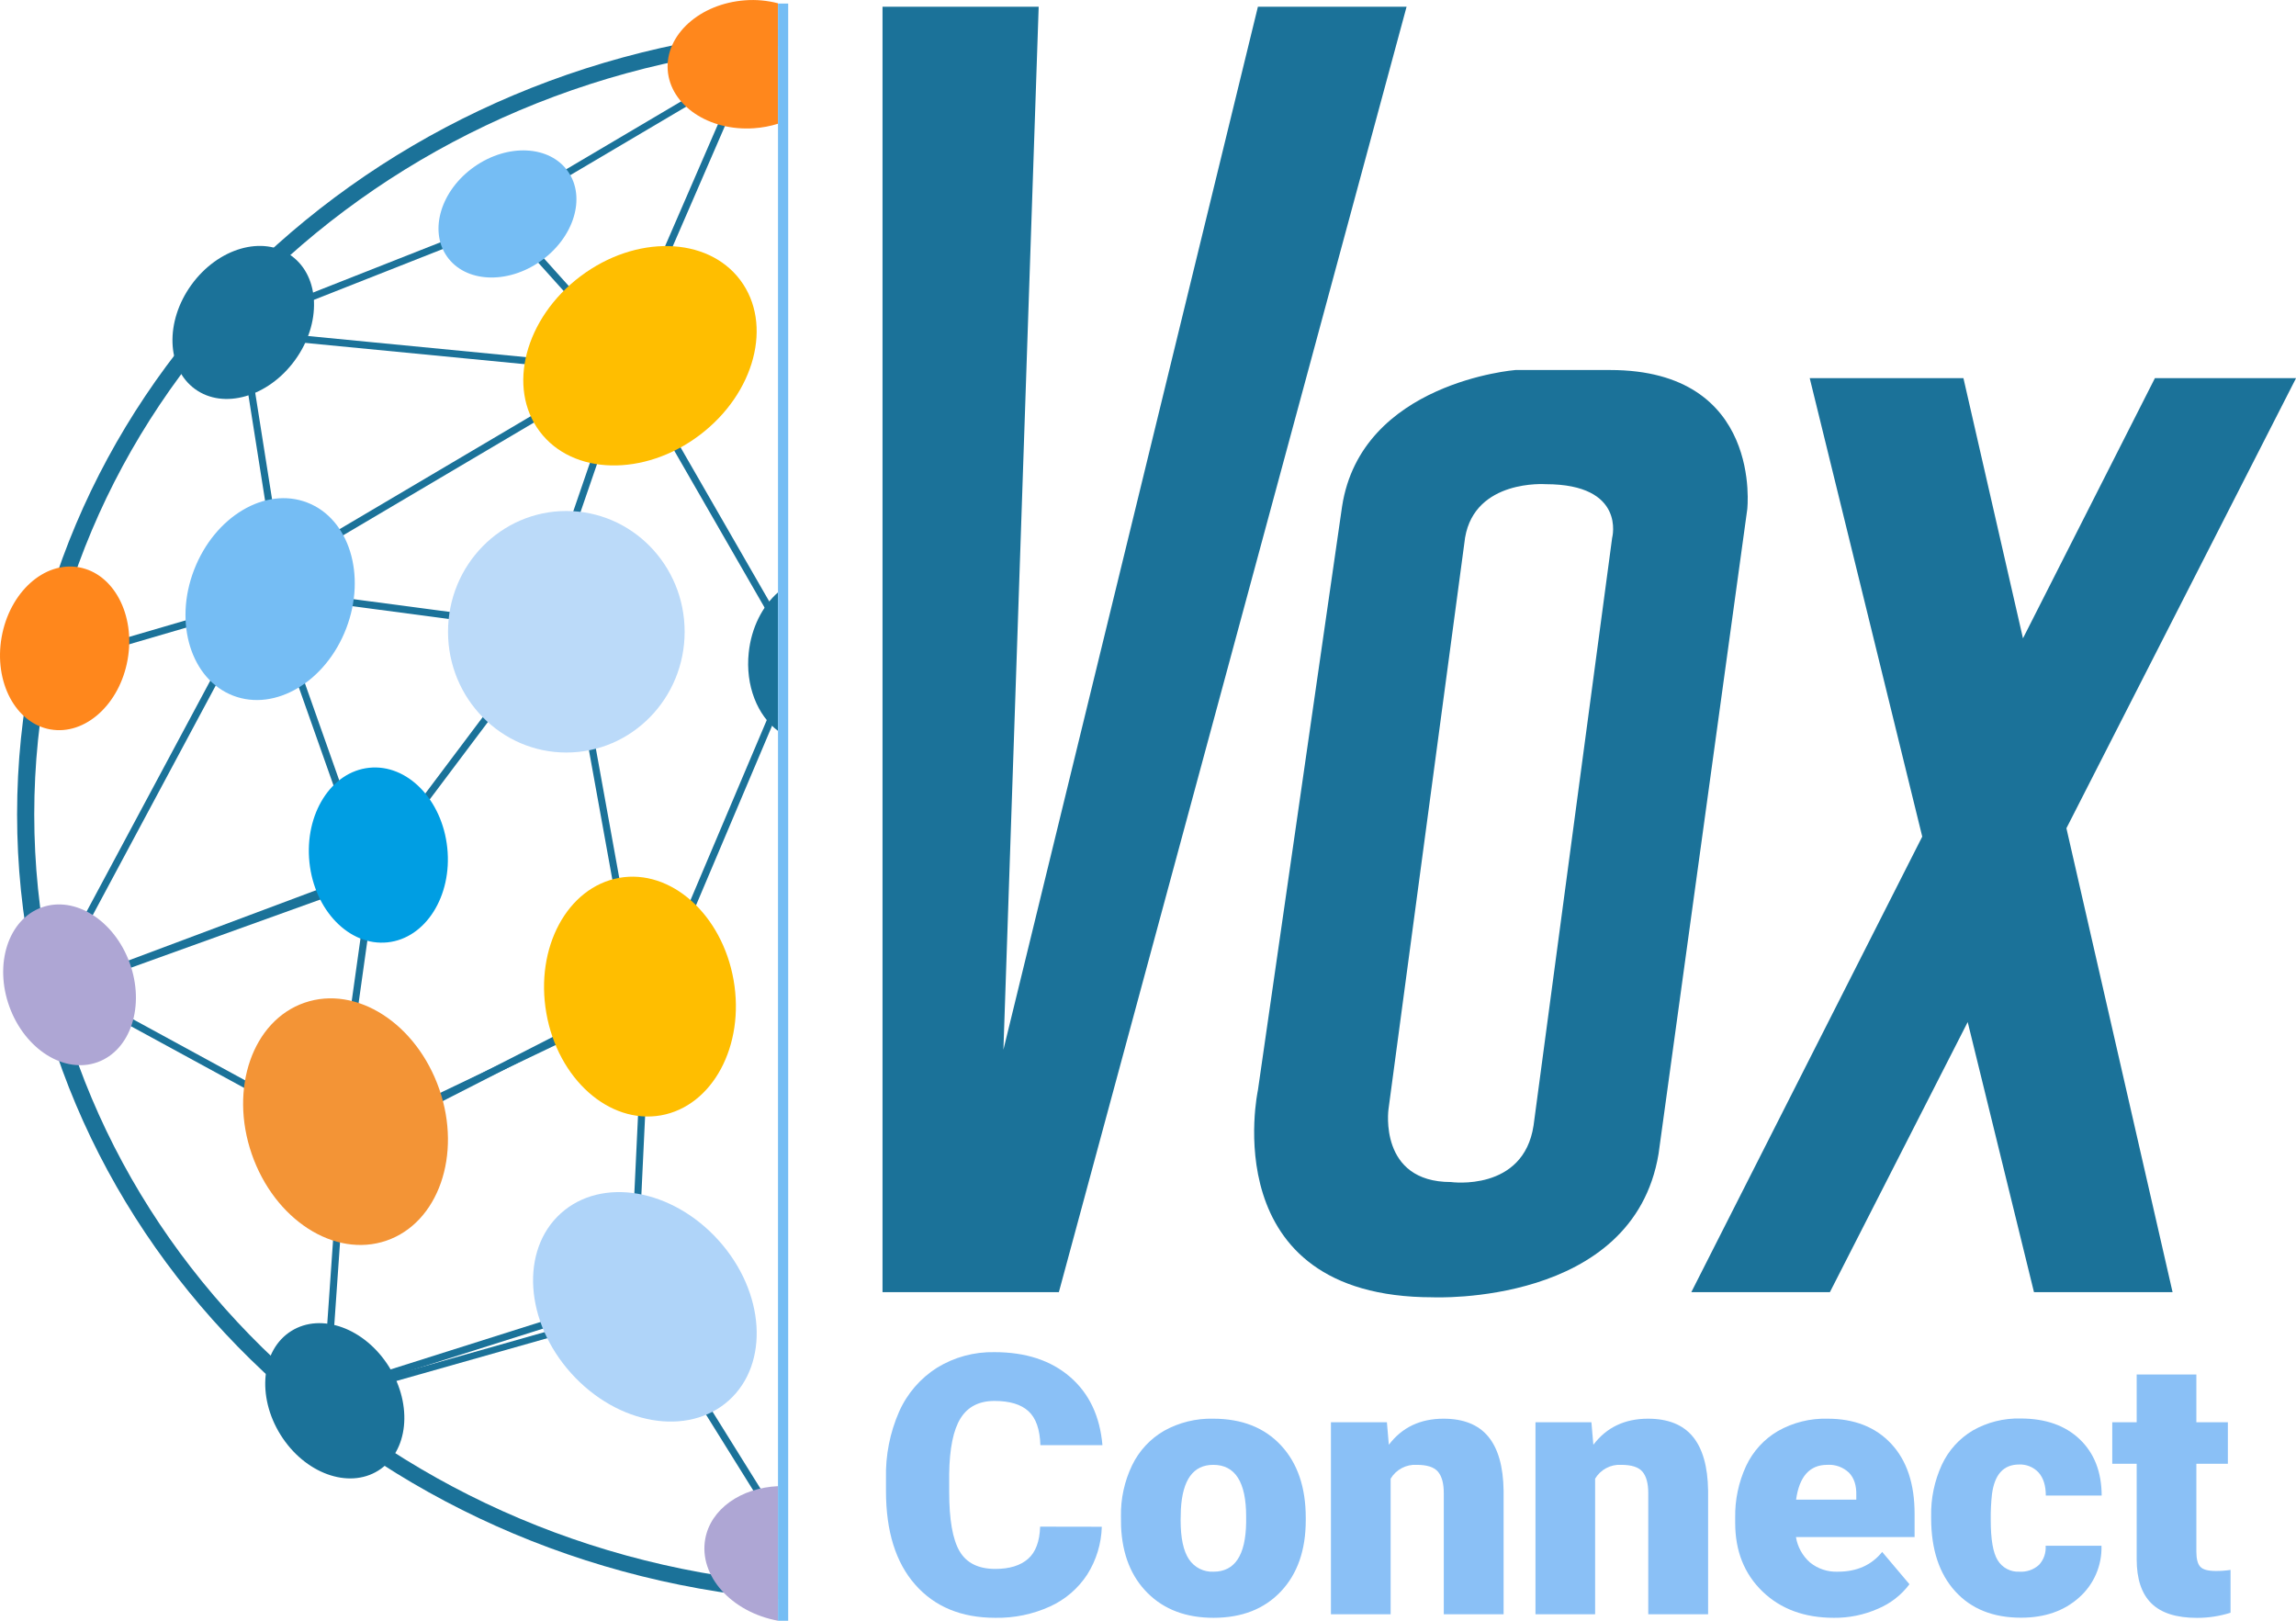 <svg width="153" height="108" viewBox="0 0 153 108" fill="none" xmlns="http://www.w3.org/2000/svg">
<g clip-path="url(#clip0_105_788)">
<path d="M47.132 5.726L35.705 12.478L35.946 12.886L47.372 6.135L47.132 5.726Z" fill="#1B7299"/>
<path d="M48.532 6.691L43.243 18.883L43.677 19.072L48.966 6.88L48.532 6.691Z" fill="#1B7299"/>
<path d="M31.099 15.456L18.756 20.324L18.929 20.765L31.272 15.897L31.099 15.456Z" fill="#1B7299"/>
<path d="M33.344 13.986L32.993 14.303L41.867 24.184L42.218 23.867L33.344 13.986Z" fill="#1B7299"/>
<path d="M35.819 27.467L22.38 35.407L22.62 35.816L36.059 27.875L35.819 27.467Z" fill="#1B7299"/>
<path d="M41.09 25.663L36.772 38.233L37.219 38.387L41.538 25.817L41.09 25.663Z" fill="#1B7299"/>
<path d="M16.677 24.082L16.21 24.157L18.285 37.287L18.752 37.213L16.677 24.082Z" fill="#1B7299"/>
<path d="M20.994 39.587L20.932 40.057L34.082 41.8L34.144 41.33L20.994 39.587Z" fill="#1B7299"/>
<path d="M17.231 39.918L4.497 43.641L4.629 44.096L17.363 40.373L17.231 39.918Z" fill="#1B7299"/>
<path d="M34.491 44.693L26.51 55.312L26.888 55.597L34.868 44.978L34.491 44.693Z" fill="#1B7299"/>
<path d="M19.567 43.404L19.121 43.562L23.551 56.093L23.997 55.935L19.567 43.404Z" fill="#1B7299"/>
<path d="M14.932 43.639L4.237 63.606L4.654 63.83L15.349 43.864L14.932 43.639Z" fill="#1B7299"/>
<path d="M25.135 57.796L5.406 65.185L5.572 65.629L25.3 58.24L25.135 57.796Z" fill="#1B7299"/>
<path d="M41.512 66.706L23.73 75.791L23.945 76.213L41.727 67.129L41.512 66.706Z" fill="#1B7299"/>
<path d="M38.788 44.803L38.322 44.888L41.769 63.936L42.234 63.851L38.788 44.803Z" fill="#1B7299"/>
<path d="M51.411 47.237L44.462 63.646L44.897 63.832L51.847 47.422L51.411 47.237Z" fill="#1B7299"/>
<path d="M43.91 27.307L43.5 27.544L51.43 41.322L51.84 41.085L43.91 27.307Z" fill="#1B7299"/>
<path d="M42.719 70.06L42.09 83.339L42.562 83.362L43.192 70.082L42.719 70.06Z" fill="#1B7299"/>
<path d="M42.174 86.143L22.846 92.26L22.988 92.711L42.316 86.594L42.174 86.143Z" fill="#1B7299"/>
<path d="M44.397 89.118L43.996 89.369L51.021 100.645L51.422 100.394L44.397 89.118Z" fill="#1B7299"/>
<path d="M22.694 75.478L21.577 91.523L22.049 91.556L23.165 75.511L22.694 75.478Z" fill="#1B7299"/>
<path d="M24.548 58.786L22.702 71.951L23.171 72.017L25.017 58.852L24.548 58.786Z" fill="#1B7299"/>
<path d="M6.319 66.534L6.093 66.951L17.747 73.3L17.973 72.884L6.319 66.534Z" fill="#1B7299"/>
<path d="M19.827 22.324L19.782 22.796L36.017 24.369L36.062 23.897L19.827 22.324Z" fill="#1B7299"/>
<path d="M51.844 1.975C23.395 4.51 1.139 26.953 1.139 54.27C1.139 81.587 23.395 104.036 51.844 106.556V105.48C24.028 102.958 2.282 80.99 2.282 54.27C2.282 27.55 24.028 5.582 51.844 3.057V1.975Z" fill="#1B7299"/>
<path d="M41.554 67.231L20.888 77.103" stroke="#1B7299" stroke-width="0.44"/>
<path d="M4.406 65.806L23.595 58.897" stroke="#1B7299" stroke-width="0.44"/>
<path d="M21.608 93.156L40.551 87.788" stroke="#1B7299" stroke-width="0.44"/>
<path d="M37.739 50.146C42.095 50.146 45.623 46.542 45.623 42.097C45.623 37.653 42.093 34.051 37.739 34.051C33.386 34.051 29.855 37.653 29.855 42.097C29.855 46.542 33.386 50.146 37.739 50.146Z" fill="#BBDAF9"/>
<path d="M48.575 93.314C51.286 90.867 50.984 86.095 47.885 82.654C44.786 79.212 40.089 78.405 37.373 80.852C34.658 83.299 34.965 88.071 38.063 91.512C41.162 94.954 45.859 95.761 48.575 93.314Z" fill="#AFD4F9"/>
<path d="M35.965 28.753C38.155 31.674 42.931 31.782 46.622 28.994C50.312 26.207 51.523 21.582 49.328 18.661C47.134 15.739 42.36 15.632 38.67 18.419C34.98 21.207 33.769 25.823 35.965 28.753Z" fill="#FFBE00"/>
<path d="M3.357 48.605C5.676 49.016 7.98 46.93 8.506 43.948C9.031 40.965 7.575 38.215 5.256 37.802C2.937 37.389 0.633 39.479 0.107 42.462C-0.418 45.444 1.038 48.192 3.357 48.607" fill="#FF871C"/>
<path d="M15.54 46.358C18.338 47.433 21.713 45.425 23.073 41.871C24.433 38.318 23.268 34.562 20.469 33.487C17.671 32.411 14.307 34.417 12.934 37.971C11.561 41.524 12.739 45.28 15.54 46.358Z" fill="#75BDF4"/>
<path d="M25.826 62.795C28.36 62.529 30.142 59.707 29.805 56.496C29.468 53.285 27.14 50.897 24.6 51.162C22.059 51.428 20.285 54.25 20.62 57.464C20.956 60.677 23.286 63.063 25.826 62.795Z" fill="#009EE3"/>
<path d="M25.754 82.671C29.203 81.482 30.791 76.965 29.277 72.588C27.764 68.212 23.757 65.626 20.299 66.816C16.841 68.005 15.262 72.522 16.775 76.899C18.288 81.275 22.296 83.861 25.754 82.671Z" fill="#F39436"/>
<path d="M29.783 17.087C30.996 18.828 33.789 18.97 36.016 17.407C38.243 15.845 39.066 13.165 37.851 11.426C36.636 9.688 33.843 9.543 31.614 11.106C29.385 12.669 28.568 15.346 29.783 17.087Z" fill="#75BDF4"/>
<path d="M25.209 97.994C27.206 96.745 27.528 93.648 25.925 91.08C24.322 88.512 21.407 87.443 19.41 88.694C17.412 89.945 17.093 93.04 18.693 95.608C20.294 98.176 23.213 99.245 25.209 97.994Z" fill="#1B7299"/>
<path d="M12.993 25.923C14.898 27.311 17.881 26.448 19.659 23.998C21.437 21.549 21.33 18.437 19.425 17.05C17.52 15.662 14.535 16.525 12.759 18.974C10.983 21.424 11.088 24.536 12.993 25.923Z" fill="#1B7299"/>
<path d="M51.844 39.474C50.815 40.379 50.068 41.814 49.893 43.491C49.661 45.686 50.478 47.688 51.844 48.704V39.474Z" fill="#1B7299"/>
<path d="M44.04 74.324C47.484 73.714 49.652 69.676 48.884 65.303C48.115 60.931 44.699 57.878 41.254 58.499C37.809 59.121 35.639 63.146 36.408 67.518C37.176 71.89 40.586 74.932 44.04 74.324Z" fill="#FFBE00"/>
<path d="M6.506 70.778C8.72 69.972 9.675 67.009 8.641 64.164C7.608 61.32 4.978 59.665 2.764 60.473C0.55 61.28 -0.405 64.241 0.628 67.086C1.662 69.93 4.294 71.585 6.506 70.778Z" fill="#AEA6D4"/>
<path d="M51.845 99.032C49.383 99.148 47.349 100.546 46.992 102.568C46.565 105.006 48.733 107.427 51.845 108V99.032Z" fill="#AEA6D4"/>
<path d="M51.844 0.219C51.13 0.033 50.391 -0.035 49.655 0.02C46.641 0.239 44.331 2.311 44.495 4.664C44.659 7.017 47.237 8.757 50.25 8.545C50.792 8.508 51.328 8.407 51.847 8.244L51.844 0.219Z" fill="#FF871C"/>
<path d="M70.56 86.104L93.731 0.45H83.824L66.865 69.95L69.215 0.45H58.809V86.104H70.56ZM107.432 35.822L102.193 74.998C101.521 79.441 96.686 78.767 96.686 78.767C91.85 78.767 92.525 73.921 92.525 73.921L97.63 35.822C98.297 31.918 102.999 32.264 102.999 32.264C108.373 32.264 107.432 35.831 107.432 35.831M116.432 33.946C116.432 33.946 117.508 24.657 107.298 24.657H100.985C100.985 24.657 90.709 25.465 89.433 33.746L83.824 72.65C83.824 72.65 80.837 86.447 95.477 86.447C95.477 86.447 108.836 87.055 110.522 76.89L116.432 33.946ZM153.004 25.197H143.599L134.806 42.536L130.838 25.197H120.595L128.094 55.749L112.705 86.104H121.94L131.123 68.106L135.54 86.104H144.775L137.701 55.192L153.004 25.197Z" fill="#1B7299"/>
<path d="M52.523 0.237H51.844V108H52.523V0.237Z" fill="#75BDF4"/>
<path d="M73.422 101.738C73.39 102.864 73.056 103.961 72.456 104.914C71.848 105.849 70.985 106.59 69.971 107.05C68.825 107.571 67.578 107.829 66.32 107.805C64.062 107.805 62.283 107.068 60.986 105.594C59.688 104.121 59.039 102.04 59.039 99.35V98.499C59.004 96.976 59.303 95.464 59.915 94.069C60.45 92.862 61.331 91.841 62.446 91.137C63.596 90.434 64.921 90.075 66.268 90.103C68.352 90.103 70.031 90.653 71.304 91.751C72.578 92.85 73.297 94.366 73.464 96.299H69.329C69.297 95.25 69.034 94.497 68.539 94.041C68.044 93.584 67.288 93.355 66.272 93.354C65.243 93.354 64.488 93.74 64.008 94.513C63.527 95.285 63.275 96.519 63.252 98.215V99.427C63.252 101.265 63.482 102.577 63.942 103.364C64.402 104.152 65.195 104.546 66.32 104.548C67.271 104.548 68.001 104.323 68.51 103.874C69.012 103.435 69.281 102.71 69.312 101.731L73.422 101.738Z" fill="#8AC0F6"/>
<path d="M74.697 101.053C74.675 99.873 74.93 98.704 75.441 97.64C75.906 96.676 76.65 95.875 77.576 95.34C78.575 94.787 79.703 94.509 80.844 94.537C82.755 94.537 84.261 95.13 85.364 96.317C86.466 97.504 87.016 99.117 87.013 101.159V101.301C87.013 103.296 86.46 104.878 85.355 106.049C84.25 107.219 82.753 107.805 80.866 107.805C79.048 107.805 77.588 107.259 76.486 106.167C75.383 105.076 74.79 103.596 74.705 101.727L74.697 101.053ZM78.674 101.301C78.674 102.485 78.858 103.352 79.228 103.902C79.405 104.172 79.65 104.39 79.938 104.536C80.225 104.681 80.546 104.749 80.868 104.732C82.284 104.732 83.008 103.64 83.04 101.455V101.053C83.04 98.76 82.31 97.613 80.85 97.612C79.52 97.612 78.8 98.601 78.691 100.579L78.674 101.301Z" fill="#8AC0F6"/>
<path d="M92.42 94.774L92.549 96.275C93.425 95.116 94.64 94.537 96.195 94.537C97.525 94.537 98.519 94.935 99.176 95.731C99.833 96.527 100.173 97.725 100.196 99.326V107.57H96.21V99.493C96.21 98.845 96.079 98.371 95.821 98.066C95.562 97.761 95.089 97.612 94.404 97.612C94.058 97.592 93.714 97.668 93.408 97.831C93.103 97.993 92.847 98.236 92.669 98.534V107.57H88.69V94.774H92.42Z" fill="#8AC0F6"/>
<path d="M106.048 94.774L106.177 96.275C107.053 95.116 108.268 94.537 109.823 94.537C111.153 94.537 112.147 94.935 112.804 95.731C113.461 96.527 113.801 97.725 113.824 99.326V107.57H109.836V99.493C109.836 98.845 109.705 98.371 109.447 98.066C109.188 97.761 108.715 97.612 108.03 97.612C107.684 97.592 107.34 97.668 107.034 97.831C106.729 97.993 106.473 98.236 106.295 98.534V107.57H102.321V94.774H106.048Z" fill="#8AC0F6"/>
<path d="M122.201 107.805C120.243 107.805 118.658 107.219 117.446 106.049C116.235 104.878 115.629 103.355 115.629 101.479V101.148C115.606 99.952 115.855 98.767 116.358 97.682C116.813 96.711 117.551 95.901 118.476 95.36C119.482 94.791 120.623 94.506 121.778 94.537C123.571 94.537 124.987 95.094 126.026 96.209C127.066 97.324 127.585 98.88 127.584 100.875V102.425H119.678C119.785 103.08 120.114 103.677 120.611 104.115C121.136 104.542 121.799 104.761 122.474 104.732C123.734 104.732 124.718 104.293 125.424 103.415L127.242 105.568C126.698 106.292 125.97 106.857 125.135 107.205C124.21 107.612 123.21 107.816 122.201 107.805ZM121.763 97.612C120.595 97.612 119.903 98.384 119.687 99.93H123.699V99.622C123.714 98.984 123.554 98.49 123.215 98.138C123.021 97.954 122.791 97.811 122.539 97.72C122.287 97.63 122.019 97.593 121.752 97.612H121.763Z" fill="#8AC0F6"/>
<path d="M134.578 104.732C134.814 104.746 135.051 104.713 135.274 104.635C135.497 104.557 135.702 104.434 135.877 104.275C136.034 104.105 136.154 103.905 136.229 103.686C136.304 103.467 136.334 103.235 136.315 103.005H140.038C140.057 103.653 139.934 104.298 139.676 104.894C139.419 105.489 139.034 106.021 138.549 106.45C137.546 107.35 136.254 107.8 134.673 107.798C132.817 107.798 131.357 107.213 130.293 106.042C129.228 104.872 128.693 103.255 128.687 101.194V101.029C128.663 99.848 128.908 98.677 129.401 97.605C129.843 96.654 130.56 95.859 131.46 95.323C132.43 94.771 133.531 94.495 134.646 94.524C136.306 94.524 137.62 94.985 138.588 95.909C139.556 96.832 140.044 98.082 140.051 99.657H136.328C136.328 98.995 136.167 98.482 135.844 98.121C135.679 97.944 135.477 97.805 135.253 97.713C135.029 97.621 134.787 97.579 134.545 97.59C133.515 97.59 132.913 98.248 132.741 99.565C132.678 100.138 132.65 100.714 132.658 101.29C132.658 102.577 132.811 103.468 133.118 103.964C133.268 104.213 133.484 104.416 133.741 104.551C133.999 104.687 134.288 104.749 134.578 104.732Z" fill="#8AC0F6"/>
<path d="M146.36 91.591V94.774H148.46V97.541H146.36V103.395C146.36 103.876 146.446 104.209 146.619 104.4C146.792 104.591 147.135 104.684 147.646 104.684C147.978 104.688 148.31 104.664 148.638 104.613V107.467C147.912 107.696 147.156 107.812 146.395 107.809C145.027 107.809 144.016 107.486 143.362 106.841C142.708 106.196 142.382 105.214 142.383 103.896V97.541H140.756V94.774H142.383V91.591H146.36Z" fill="#8AC0F6"/>
</g>
<defs>
<clipPath id="clip0_105_788">
<rect width="153" height="108" fill="white"/>
</clipPath>
</defs>
</svg>